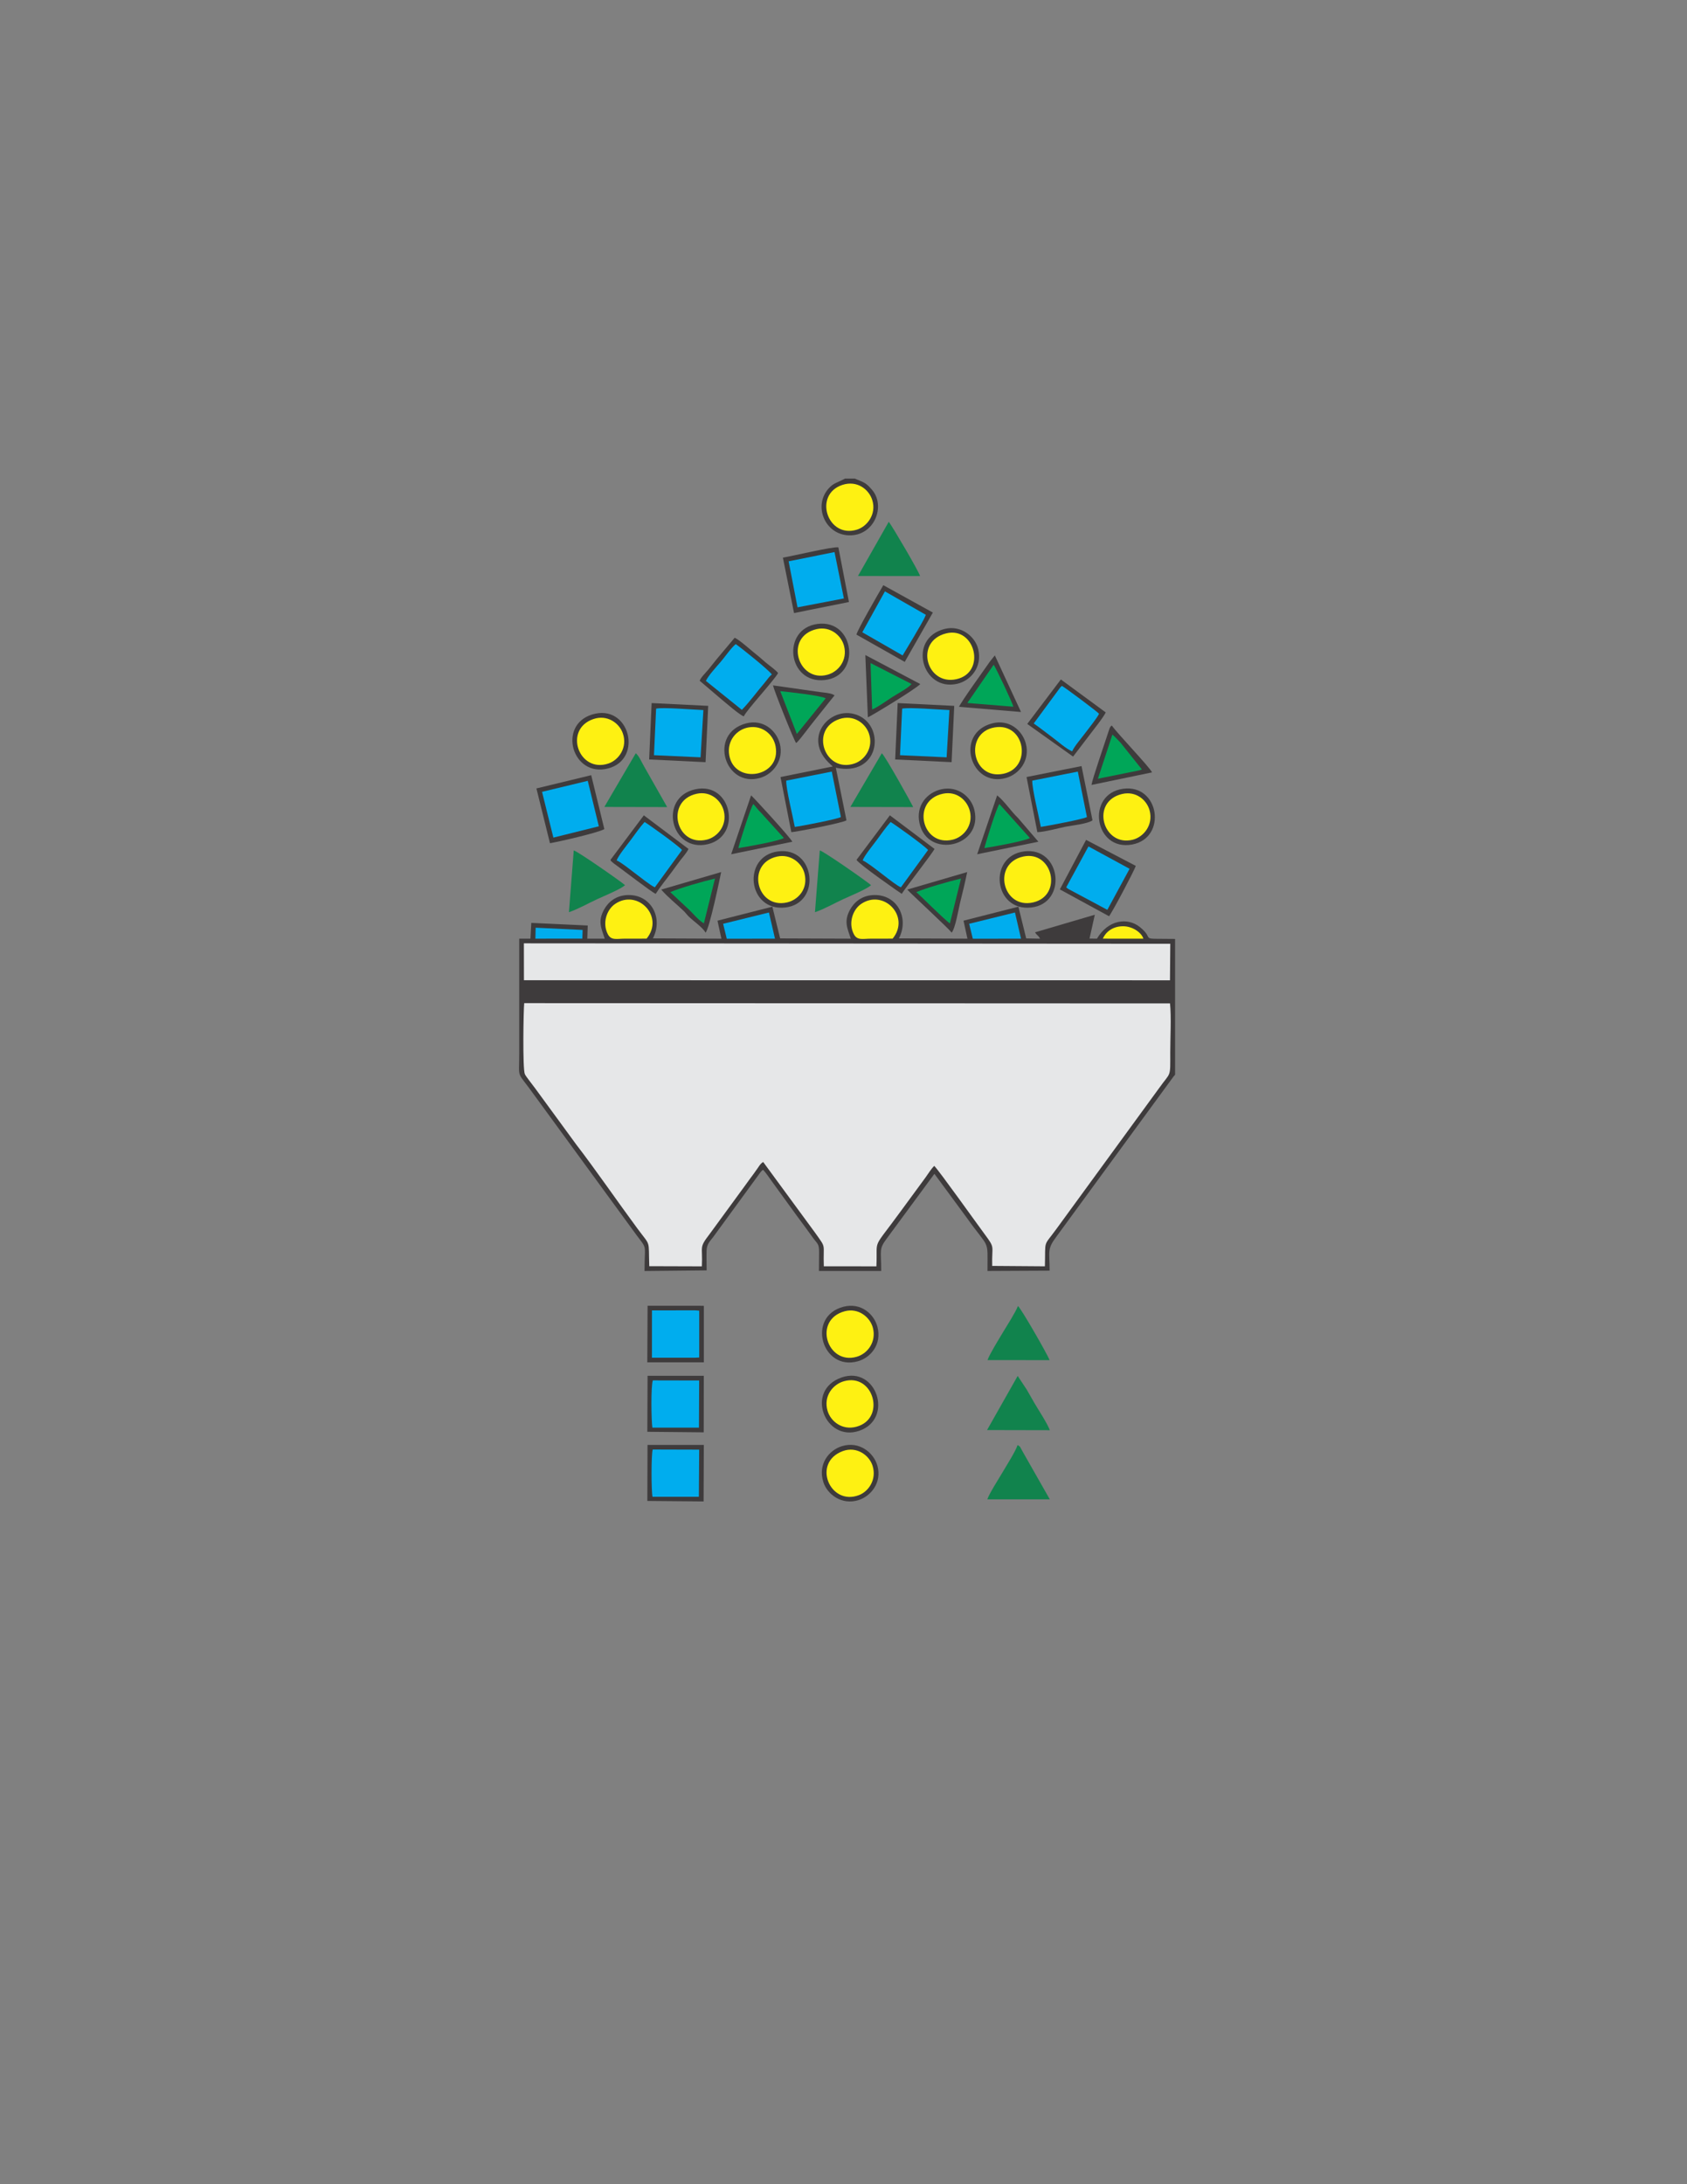 <?xml version="1.0" encoding="UTF-8"?>
<!DOCTYPE svg PUBLIC "-//W3C//DTD SVG 1.1//EN" "http://www.w3.org/Graphics/SVG/1.1/DTD/svg11.dtd">
<!-- Creator: CorelDRAW 2020 (64-Bit) -->
<svg xmlns="http://www.w3.org/2000/svg" xml:space="preserve" width="2550px" height="3300px" version="1.1" style="shape-rendering:geometricPrecision; text-rendering:geometricPrecision; image-rendering:optimizeQuality; fill-rule:evenodd; clip-rule:evenodd"
viewBox="0 0 255000 330000"
 xmlns:xlink="http://www.w3.org/1999/xlink"
 xmlns:xodm="http://www.corel.com/coreldraw/odm/2003">
 <rect x="0" y="0" width="255000" height="330000" fill="#808080" stroke="none"/>
 <defs>
  <style type="text/css">
   <![CDATA[
    .fil5 {fill:#00A658}
    .fil2 {fill:#00ADEE}
    .fil4 {fill:#11834D}
    .fil0 {fill:#3E3B3C}
    .fil1 {fill:#E6E7E8}
    .fil3 {fill:#FEF112}
   ]]>
  </style>
 </defs>
 <g id="Layer_x0020_1">
  <path class="fil0" d="M177622 162388l0 -20528c-5951,-69 -2789,244 -5328,-1800 -1830,-1474 -4775,-1135 -6485,1759l-1121 -15 799 -3598 -9037 2658c383,581 470,395 760,960l-2095 -44 -1177 -4791 -8297 2113 593 2718 -10357 -44c1594,-3080 -257,-6628 -3746,-6549 -1834,42 -3000,1051 -3627,2185 -990,1792 -425,2798 98,4407l-10678 -39 -1177 -4791 -8295 2113 593 2718 -10357 -46c1600,-3073 -262,-6627 -3747,-6547 -1835,42 -3000,1051 -3626,2185 -990,1792 -427,2798 96,4405l-2637 0 65 -1988 -8529 -395 -131 2386 -1695 -3c0,5774 0,11546 0,17320 0,4189 -487,2424 2301,6352l14579 19951c2691,3805 2059,1814 2059,6591l9390 -96c0,-957 -36,-1976 -11,-2924 28,-1058 488,-1443 984,-2089l6936 -9500c81,-115 194,-276 285,-375 274,-298 91,-143 354,-302 436,481 903,1170 1280,1698l3772 5197c892,1202 1662,2248 2527,3448 606,839 873,781 872,2091 -2,948 -9,1897 -25,2847l9414 0c0,-3214 -384,-3264 843,-4908l7123 -9668c13,-55 61,-56 94,-79l4802 6518c3590,5055 3201,3101 3201,8135l9393 -45c0,-2918 -426,-3216 1021,-5133l17761 -24269c20,-21 77,-36 92,-94 13,-60 60,-65 91,-95l0 0z"/>
  <path class="fil1" d="M98140 191301l7953 25c148,-3181 -495,-2707 1189,-4903l5329 -7287c428,-603 838,-1153 1333,-1822 181,-244 405,-568 621,-876 229,-331 412,-661 796,-877l7878 10732c1726,2441 1162,1406 1285,5023l7951 8c193,-4461 -779,-2207 3643,-8277l3795 -5168c402,-551 804,-1240 1305,-1730 744,742 6407,8685 7601,10295 1670,2252 1074,1601 1160,4818l7963 59c108,-4194 -295,-2850 1732,-5632l15479 -21216c1878,-2648 1737,-1496 1737,-5503 0,-2204 176,-5269 -35,-7367l-97616 -42c-108,824 -269,9962 100,10734 189,400 1180,1614 1534,2110l6243 8534c2835,3676 6352,8780 9237,12680 2054,2776 1654,1546 1787,5682l0 0z"/>
  <polygon class="fil1" points="79198,148098 176848,148108 176893,142592 79189,142524 "/>
  <path class="fil0" d="M125879 115804l-7902 1595 1637 8331c631,-23 7800,-1394 8335,-1791l-1609 -7948c6490,1403 7545,-5965 3494,-7852 -4083,-1902 -8911,3298 -4238,7404l283 261z"/>
  <path class="fil0" d="M160204 134376l7430 4052c411,-441 3790,-6827 4049,-7602l-7514 -3932 -3965 7482z"/>
  <path class="fil0" d="M105761 102853l3209 2735c719,582 2816,2437 3457,2641 486,-1026 4547,-5387 5187,-6540 -318,-415 -1161,-1032 -1568,-1351 -599,-468 -1039,-920 -1619,-1365 -694,-535 -2764,-2411 -3383,-2610l-2660 3163c-447,533 -887,1129 -1332,1662 -473,564 -1089,1129 -1291,1665l0 0z"/>
  <path class="fil0" d="M129455 95880l7299 4124 4252 -7455 -7487 -4134c-619,1033 -3930,6778 -4064,7465l0 0z"/>
  <polygon class="fil0" points="97843,205832 106393,205830 106393,197294 105731,197281 97886,197283 "/>
  <path class="fil0" d="M81082 119122l2049 8274c1415,-236 7259,-1578 8220,-2129l-1987 -8149 -8282 2004 0 0z"/>
  <polygon class="fil0" points="98122,114743 106649,115154 107049,106645 98499,106224 "/>
  <polygon class="fil0" points="135311,114743 143840,115153 144238,106647 135689,106224 "/>
  <path class="fil0" d="M155168 117397l1635 8333c1144,-41 3047,-574 4209,-813 1091,-223 3407,-443 4126,-978l-1659 -8195 -8311 1653z"/>
  <path class="fil0" d="M118337 84249l1687 8375 8299 -1669 -1598 -8261c-851,-141 -6941,1325 -8388,1555l0 0z"/>
  <path class="fil0" d="M129465 129916c418,701 6742,5092 6837,5129 621,-996 4700,-6190 4953,-6789l-6746 -5071 -5044 6731z"/>
  <polygon class="fil0" points="97848,216321 106372,216404 106385,207861 97884,207861 "/>
  <polygon class="fil0" points="97849,226771 106353,226846 106388,218304 97876,218306 "/>
  <path class="fil0" d="M92276 129916c192,325 -120,-38 304,369 179,172 323,257 466,360 1204,868 5507,4189 6065,4400 663,-1053 1624,-2210 2446,-3329 430,-585 858,-1187 1268,-1722 429,-561 1001,-1172 1241,-1738l-6748 -5071 -5042 6731 0 0z"/>
  <path class="fil0" d="M155274 109378l6915 4923c15,-17 64,-60 83,-80l2365 -3103c587,-797 2193,-2766 2497,-3485l-6779 -4976 -5081 6721 0 0z"/>
  <path class="fil0" d="M123582 94266c-5512,717 -4577,9092 1086,8478 5551,-603 4568,-9212 -1086,-8478z"/>
  <path class="fil0" d="M154798 128634c-5511,719 -4619,9110 1084,8476 5495,-611 4567,-9211 -1084,-8476z"/>
  <path class="fil0" d="M117607 128634c-5507,719 -4619,9110 1084,8476 5496,-611 4568,-9211 -1084,-8476z"/>
  <path class="fil0" d="M169744 119175c-5649,799 -4339,9489 1391,8418 5341,-996 4106,-9194 -1391,-8418z"/>
  <path class="fil0" d="M105120 119245c-5695,1232 -3728,9645 1888,8295 5211,-1253 3591,-9479 -1888,-8295z"/>
  <path class="fil0" d="M127497 197430c-5646,1460 -3274,9773 2185,8236 1908,-537 3633,-2542 2952,-5181 -508,-1964 -2508,-3732 -5137,-3055z"/>
  <path class="fil0" d="M89490 107955c-5255,1627 -2977,9549 2426,8146 5377,-1395 3247,-9904 -2426,-8146z"/>
  <path class="fil0" d="M149963 109295c-5758,1523 -3243,9812 2147,8229 1947,-572 3626,-2640 2943,-5204 -514,-1931 -2483,-3714 -5090,-3025l0 0z"/>
  <path class="fil0" d="M142311 119245c-2136,462 -3927,2423 -3323,5142 1204,5399 9617,3620 8300,-1999 -460,-1964 -2447,-3689 -4977,-3143l0 0z"/>
  <path class="fil0" d="M112774 109295c-5753,1516 -3253,9809 2147,8229 1924,-563 3616,-2673 2942,-5204 -515,-1932 -2481,-3712 -5089,-3025l0 0z"/>
  <path class="fil0" d="M127240 208106c-5645,1928 -2530,9844 2642,8066 5266,-1811 2621,-9862 -2642,-8066z"/>
  <path class="fil0" d="M127273 218490c-2004,607 -3677,2764 -2817,5439 597,1858 2768,3498 5286,2725 1866,-572 3613,-2649 2874,-5229 -554,-1937 -2706,-3734 -5343,-2935l0 0z"/>
  <path class="fil0" d="M142820 95015c-5724,1413 -3470,9538 1881,8293 2013,-468 3806,-2507 3163,-5225 -458,-1936 -2628,-3664 -5044,-3068z"/>
  <path class="fil0" d="M129204 72302l-1474 0c-1121,626 -1737,636 -2524,1547 -2299,2662 -476,6917 3102,7033 3861,125 5636,-4446 3480,-6908 -572,-651 -922,-990 -1689,-1293l-895 -379z"/>
  <path class="fil2" d="M106702 102876l5434 4372c1232,-1270 2250,-2700 3406,-4050 458,-534 672,-939 1129,-1295 -406,-627 -4591,-3994 -5461,-4589 -744,615 -1627,1941 -2311,2728 -550,629 -1896,2109 -2197,2834l0 0z"/>
  <path class="fil2" d="M130400 129994c1238,553 4883,3754 5779,4064l4103 -5636c-568,-689 -5333,-4078 -5662,-4224 -644,694 -1488,1894 -2123,2759 -532,723 -1810,2265 -2097,3037z"/>
  <path class="fil2" d="M93209 129994c779,347 2029,1390 2827,1978 568,418 2390,1889 2952,2086l4103 -5636c-569,-691 -5331,-4078 -5662,-4226 -649,704 -1481,1891 -2123,2761 -533,724 -1807,2262 -2097,3037l0 0z"/>
  <polygon class="fil2" points="98545,205128 105067,205128 105689,205098 105689,198023 105068,197975 98550,197983 "/>
  <path class="fil2" d="M98612 215697l7037 -3 32 -7121 -6996 -15c-314,777 -241,6110 -73,7139l0 0z"/>
  <path class="fil2" d="M118847 117942c-78,1081 1036,5574 1290,6991 962,-112 6477,-1182 6969,-1492l-1378 -6864 -6881 1365 0 0z"/>
  <path class="fil2" d="M156038 117942c-78,1071 1038,5585 1290,6991 1031,-157 6460,-1170 6968,-1492l-1378 -6864 -6880 1365 0 0z"/>
  <path class="fil2" d="M98852 114100l7043 320 425 -7139c-1423,-46 -6141,-455 -7146,-217l-322 7036 0 0z"/>
  <path class="fil2" d="M136043 114100l7043 319 423 -7138c-1426,-46 -6135,-455 -7144,-217l-322 7036z"/>
  <path class="fil2" d="M98633 226142l7003 -3 47 -7118 -7020 -20c-241,741 -222,6288 -30,7141l0 0z"/>
  <path class="fil2" d="M156252 109308c918,623 1890,1408 2843,2112 858,634 2039,1705 2967,2097 337,-783 1411,-1999 2004,-2801 491,-665 1818,-2298 2058,-2882 -254,-314 -5103,-3937 -5603,-4204 -171,135 -101,71 -279,261l-3990 5417z"/>
  <polygon class="fil2" points="119206,84806 120549,91759 127557,90416 126143,83413 "/>
  <path class="fil2" d="M130343 95528l6097 3500 1803 -3015c553,-1008 1285,-2086 1707,-3122l-6188 -3543 -3419 6180z"/>
  <polygon class="fil2" points="81932,119635 83647,126549 90517,124841 88844,117973 "/>
  <path class="fil2" d="M161167 134058c109,100 108,110 290,238l5924 3168 3362 -6200 -6216 -3380 -3360 6175 0 -1z"/>
  <path class="fil3" d="M150350 109899c-4691,791 -3460,7998 1320,7005 4394,-915 3304,-7783 -1320,-7005z"/>
  <path class="fil3" d="M113159 109899c-1820,308 -3312,2016 -2925,4218 785,4479 7889,3348 6999,-1368 -330,-1752 -1965,-3205 -4074,-2850l0 0z"/>
  <path class="fil3" d="M127572 208681c-1695,476 -3134,2264 -2479,4484 468,1579 2205,2974 4359,2394 4517,-1213 2613,-8140 -1880,-6878z"/>
  <path class="fil3" d="M127685 198111c-4845,1299 -2671,8156 1801,6881 1671,-477 2989,-2257 2466,-4341 -412,-1637 -2195,-3096 -4267,-2540z"/>
  <path class="fil3" d="M143010 95696c-4824,1210 -2982,7881 1519,6928 4625,-978 2880,-8034 -1519,-6928z"/>
  <path class="fil3" d="M154662 129413c-4750,1038 -3140,7986 1496,6930 4550,-1036 2955,-7903 -1496,-6930z"/>
  <path class="fil3" d="M142500 119926c-4812,1046 -3171,8084 1522,6932 1601,-392 3102,-2112 2584,-4290 -390,-1641 -1983,-3105 -4106,-2642l0 0z"/>
  <path class="fil3" d="M117471 129415c-4750,1037 -3138,7984 1496,6928 1705,-388 3219,-2072 2640,-4370 -405,-1604 -2117,-3000 -4136,-2558l0 0z"/>
  <path class="fil3" d="M105309 119926c-4808,1046 -3174,8082 1523,6932 1602,-392 3101,-2114 2585,-4290 -387,-1626 -2004,-3100 -4108,-2642l0 0z"/>
  <path class="fil3" d="M89687 108641c-4574,1554 -2196,8258 2310,6704 1541,-533 2897,-2421 2143,-4559 -543,-1539 -2336,-2866 -4453,-2145l0 0z"/>
  <path class="fil3" d="M126878 108641c-4567,1544 -2208,8257 2308,6703 1541,-530 2899,-2418 2145,-4556 -544,-1543 -2336,-2864 -4453,-2147l0 0z"/>
  <path class="fil3" d="M127343 73258c-4468,1453 -2276,8169 2208,6758 1533,-484 2956,-2341 2300,-4453 -507,-1627 -2286,-3025 -4508,-2305l0 0z"/>
  <path class="fil3" d="M169616 119959c-4876,1144 -2887,8069 1630,6904 1644,-425 3088,-2232 2532,-4383 -413,-1606 -2068,-3012 -4162,-2521z"/>
  <path class="fil4" d="M123187 137819c1328,-438 2941,-1355 4259,-1962 1046,-484 3581,-1521 4219,-2122 -644,-583 -7276,-5199 -7750,-5247l-728 9331z"/>
  <path class="fil3" d="M123450 95048c-4965,1127 -2873,8134 1632,6894 1643,-452 3048,-2184 2503,-4344 -396,-1570 -2065,-3021 -4135,-2550z"/>
  <path class="fil4" d="M85997 137819c1295,-427 2968,-1366 4258,-1962 1051,-487 3576,-1518 4221,-2122 -643,-580 -7279,-5200 -7752,-5245l-727 9329 0 0z"/>
  <path class="fil3" d="M127408 219235c-4732,1729 -1969,8332 2420,6660 1440,-550 2717,-2316 2069,-4428 -483,-1571 -2382,-3002 -4489,-2232z"/>
  <path class="fil0" d="M120341 112262c349,-254 1080,-1249 1422,-1678 474,-597 915,-1213 1456,-1867l2925 -3656c-33,-29 -94,-108 -114,-71 -20,35 -88,-56 -118,-68 -596,-251 -1335,-271 -1976,-364l-7094 -1006c181,837 3171,8332 3499,8710z"/>
  <path class="fil4" d="M149196 216061l9495 20c-430,-1113 -1683,-2986 -2343,-4120 -381,-655 -747,-1311 -1150,-2007l-1370 -2072 -4632 8179 0 0z"/>
  <path class="fil0" d="M164984 118593l9150 -1896c-276,-716 -5214,-5835 -6072,-7078 -206,191 -214,-2 -515,933 -589,1841 -2384,6977 -2563,8041l0 0z"/>
  <path class="fil4" d="M149264 205488l9394 7c-380,-955 -4234,-7679 -4785,-8181 -453,1108 -1607,2864 -2293,4018 -641,1079 -1908,3097 -2316,4156z"/>
  <path class="fil0" d="M99948 134404c1053,1210 2270,2145 3389,3222 317,303 473,563 787,865 748,724 2141,1669 2523,2420 613,-628 2214,-8436 2360,-9154l-9059 2647 0 0z"/>
  <path class="fil4" d="M149237 226529l9448 0 -4083 -7174c-535,-942 -291,-699 -784,-1030 -393,1110 -1617,2976 -2254,4080 -560,964 -2014,3209 -2327,4124l0 0z"/>
  <path class="fil4" d="M128540 121918l9497 19c-271,-585 -4222,-7699 -4745,-8132l-4752 8113z"/>
  <path class="fil4" d="M129687 87027l9388 8c-181,-694 -4166,-7476 -4734,-8203l-4654 8195 0 0z"/>
  <path class="fil0" d="M144960 106790l9373 782 -3958 -8548 -737 919c-1002,1429 -4271,5958 -4678,6847l0 0z"/>
  <path class="fil0" d="M131183 108374c322,-80 7143,-4203 7920,-5023l-8303 -4385 383 9408 0 0z"/>
  <path class="fil0" d="M137139 134404c463,548 6472,6062 6701,6506 554,-571 1076,-3689 1275,-4491 377,-1502 772,-3144 1081,-4660l-9057 2645 0 0z"/>
  <path class="fil4" d="M91351 121918l9495 19 -3458 -6090c-420,-709 -759,-1608 -1287,-2042l-4750 8113z"/>
  <path class="fil0" d="M110521 129064l9244 -1891c-372,-727 -5884,-6721 -6231,-7008l-3013 8899z"/>
  <path class="fil0" d="M147707 129064l9249 -1894 -3065 -3573c-1130,-1083 -1942,-2419 -3166,-3432l-3018 8899 0 0z"/>
  <path class="fil3" d="M97736 141815c2745,-3342 -1358,-7572 -4770,-5235 -1237,847 -1967,2850 -1097,4548 510,998 1341,694 2572,692 1099,-3 2196,7 3295,-5z"/>
  <path class="fil3" d="M134926 141815c2742,-3345 -1352,-7569 -4771,-5236 -1236,845 -1965,2852 -1097,4551 511,996 1345,692 2573,690 1100,-3 2197,7 3294,-5l1 0z"/>
  <polygon class="fil2" points="146495,139571 147046,141829 154335,141820 153418,137864 "/>
  <polygon class="fil2" points="109304,139571 109855,141829 117144,141820 116229,137864 "/>
  <path class="fil5" d="M148796 128131c1218,-169 6154,-1062 6873,-1522l-4605 -5132c-399,460 -2019,5638 -2268,6654l0 0z"/>
  <path class="fil5" d="M111607 128131c1225,-174 6153,-1061 6873,-1524l-3460 -3824c-499,-476 -724,-845 -1147,-1306 -397,458 -2021,5640 -2266,6654l0 0z"/>
  <path class="fil5" d="M131831 107190c815,-321 2127,-1280 2973,-1828 822,-533 2453,-1383 2984,-2019l-6201 -3166 244 7013z"/>
  <path class="fil5" d="M138507 134787c274,195 4393,4310 5079,4726l1677 -6776c-1790,420 -5220,1396 -6756,2050z"/>
  <path class="fil5" d="M101316 134787l2509 2350c916,803 1580,1765 2570,2374l1682 -6774c-1803,425 -5217,1393 -6761,2050l0 0z"/>
  <path class="fil5" d="M146219 106210l6948 565c-83,-528 -2630,-5873 -2968,-6344l-3980 5779 0 0z"/>
  <path class="fil5" d="M120449 110892l4359 -5384c-691,-427 -5612,-958 -6871,-1086l2512 6470 0 0z"/>
  <path class="fil5" d="M165952 117655l5185 -1048c295,-61 549,-104 832,-166 132,-30 267,-56 396,-98 50,-17 193,-76 235,-95l-3203 -4012c-268,-311 -1026,-1080 -1254,-1249l-2191 6668 0 0z"/>
  <polygon class="fil2" points="80926,141819 88024,141812 88067,140504 80968,140163 "/>
  <path class="fil3" d="M166695 141817l6134 3c-293,-949 -1646,-1856 -3009,-1876 -1645,-23 -2688,884 -3125,1873l0 0z"/>
 </g>
</svg>
